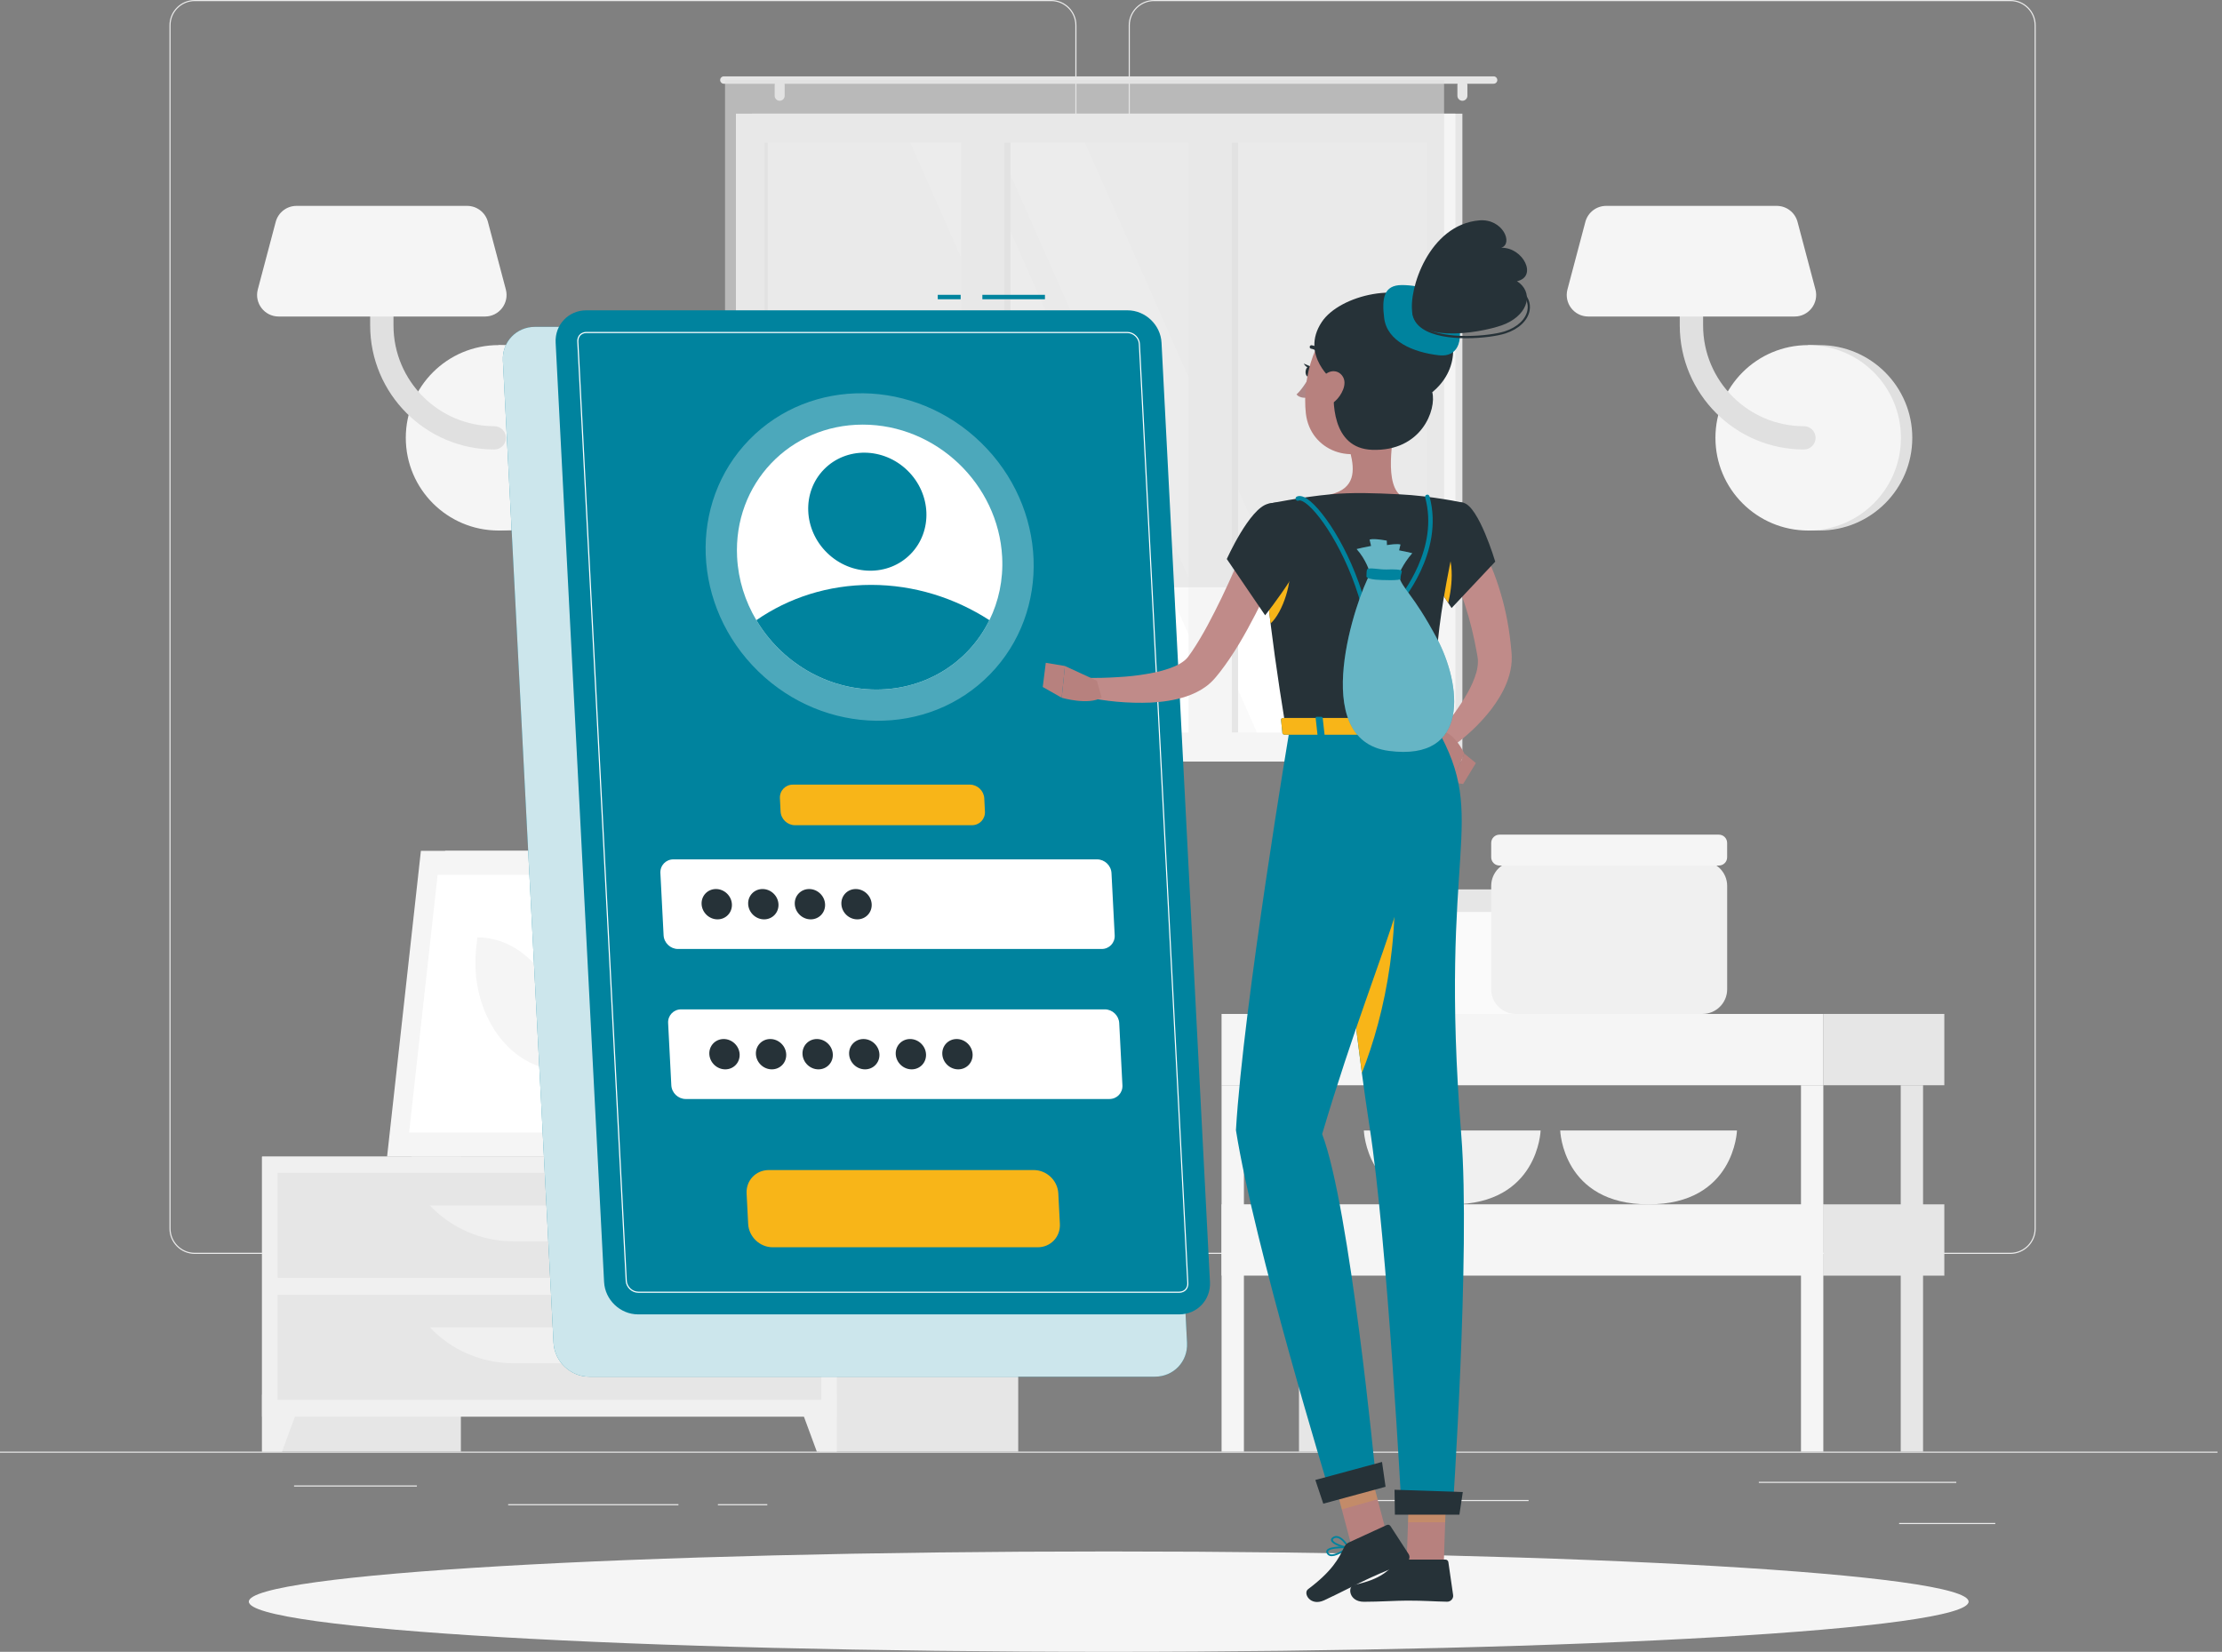 <svg width="386" height="287" viewBox="0 0 386 287" fill="none" xmlns="http://www.w3.org/2000/svg">
<rect x="0" y="0" width="386" height="287" fill="#808080" stroke="none"/>
<g clip-path="url(#clip0_1_9056)">
<path d="M385.213 252.214H0V252.405H385.213V252.214Z" fill="#EBEBEB"/>
<path d="M346.613 264.61H329.911V264.801H346.613V264.61Z" fill="#EBEBEB"/>
<path d="M265.54 260.615H239.259V260.806H265.54V260.615Z" fill="#EBEBEB"/>
<path d="M339.843 257.459H305.541V257.65H339.843V257.459Z" fill="#EBEBEB"/>
<path d="M133.294 261.344H124.711V261.535H133.294V261.344Z" fill="#EBEBEB"/>
<path d="M117.854 261.344H88.278V261.535H117.854V261.344Z" fill="#EBEBEB"/>
<path d="M72.421 258.09H51.085V258.281H72.421V258.09Z" fill="#EBEBEB"/>
<path d="M182.602 217.861H33.833C31.407 217.861 29.438 215.887 29.438 213.467V4.395C29.438 1.969 31.412 0 33.833 0H182.602C185.028 0 186.997 1.974 186.997 4.395V213.461C186.997 215.887 185.023 217.861 182.602 217.861ZM33.833 0.191C31.517 0.191 29.629 2.079 29.629 4.395V213.461C29.629 215.777 31.517 217.664 33.833 217.664H182.602C184.918 217.664 186.806 215.777 186.806 213.461V4.395C186.806 2.079 184.918 0.191 182.602 0.191H33.833Z" fill="#EBEBEB"/>
<path d="M349.243 217.861H200.474C198.048 217.861 196.079 215.887 196.079 213.467V4.395C196.079 1.969 198.053 0 200.474 0H349.243C351.67 0 353.639 1.974 353.639 4.395V213.461C353.639 215.887 351.664 217.861 349.243 217.861ZM200.474 0.191C198.158 0.191 196.27 2.079 196.27 4.395V213.461C196.27 215.777 198.158 217.664 200.474 217.664H349.243C351.559 217.664 353.447 215.777 353.447 213.461V4.395C353.447 2.079 351.559 0.191 349.243 0.191H200.474Z" fill="#EBEBEB"/>
<path d="M88.585 92.177C97.48 92.177 104.696 84.969 104.696 76.069C104.696 67.176 97.486 59.961 88.585 59.961H86.61V92.171H88.585V92.177Z" fill="#E0E0E0"/>
<path d="M86.604 92.177C95.502 92.177 102.716 84.965 102.716 76.069C102.716 67.173 95.502 59.961 86.604 59.961C77.706 59.961 70.493 67.173 70.493 76.069C70.493 84.965 77.706 92.177 86.604 92.177Z" fill="#F5F5F5"/>
<path d="M85.869 78.096C73.979 78.096 64.302 68.427 64.302 56.534V43.657C64.302 42.539 65.211 41.63 66.329 41.63C67.447 41.63 68.356 42.539 68.356 43.657V56.54C68.356 66.197 76.215 74.049 85.869 74.049C86.987 74.049 87.896 74.958 87.896 76.075C87.896 77.193 86.987 78.096 85.869 78.096Z" fill="#E0E0E0"/>
<path d="M48.41 54.994H84.253C86.709 54.994 88.498 52.666 87.873 50.292L84.763 38.556C84.328 36.917 82.846 35.771 81.143 35.771H51.514C49.817 35.771 48.329 36.911 47.895 38.556L44.785 50.292C44.159 52.672 45.949 54.994 48.41 54.994Z" fill="#F5F5F5"/>
<path d="M316.087 92.177C324.983 92.177 332.199 84.969 332.199 76.069C332.199 67.176 324.988 59.961 316.087 59.961H314.112V92.171H316.087V92.177Z" fill="#E0E0E0"/>
<path d="M314.113 92.177C323.011 92.177 330.224 84.965 330.224 76.069C330.224 67.173 323.011 59.961 314.113 59.961C305.214 59.961 298.001 67.173 298.001 76.069C298.001 84.965 305.214 92.177 314.113 92.177Z" fill="#F5F5F5"/>
<path d="M313.371 78.096C301.482 78.096 291.804 68.427 291.804 56.534V43.657C291.804 42.539 292.713 41.63 293.831 41.63C294.949 41.63 295.858 42.539 295.858 43.657V56.54C295.858 66.197 303.717 74.049 313.371 74.049C314.489 74.049 315.398 74.958 315.398 76.075C315.398 77.193 314.489 78.096 313.371 78.096Z" fill="#E0E0E0"/>
<path d="M275.913 54.994H311.755C314.211 54.994 316.001 52.666 315.375 50.292L312.265 38.556C311.831 36.917 310.348 35.771 308.645 35.771H279.023C277.326 35.771 275.837 36.911 275.403 38.556L272.293 50.292C271.668 52.672 273.457 54.994 275.913 54.994Z" fill="#F5F5F5"/>
<path d="M103.224 200.958H114.94V155.57H103.224V200.958Z" fill="#E6E6E6"/>
<path d="M71.46 200.96H110.343L116.216 147.831H77.332L71.46 200.96Z" fill="#F0F0F0"/>
<path d="M67.244 200.96H107.407L113.279 147.831H73.116L67.244 200.96Z" fill="#F5F5F5"/>
<path d="M104.505 196.768L109.457 152.017H76.018L71.072 196.768H104.505Z" fill="white"/>
<path d="M97.602 185.923L97.805 184.1C99.044 172.873 92.037 162.868 82.927 162.868L82.724 164.691C81.485 175.918 88.492 185.923 97.602 185.923Z" fill="#F5F5F5"/>
<path d="M45.518 252.211H80.064V200.957H45.518L45.518 252.211Z" fill="#E6E6E6"/>
<path d="M48.995 252.213H45.52V242.33H52.638L48.995 252.213Z" fill="#F0F0F0"/>
<path d="M142.336 252.211H176.882V200.957H142.336V252.211Z" fill="#E6E6E6"/>
<path d="M45.522 246.147H145.371V200.956H45.522V246.147Z" fill="#F0F0F0"/>
<path d="M141.894 252.213H145.369V242.33H138.251L141.894 252.213Z" fill="#F0F0F0"/>
<path d="M48.221 222.018H142.678V203.779H48.221V222.018Z" fill="#E6E6E6"/>
<path d="M89.147 215.673H101.743C107.216 215.673 112.445 213.42 116.21 209.448H74.674C78.444 213.42 83.674 215.673 89.147 215.673Z" fill="#F0F0F0"/>
<path d="M48.221 243.204H142.678V224.965H48.221V243.204Z" fill="#E6E6E6"/>
<path d="M89.147 236.853H101.743C107.216 236.853 112.445 234.6 116.21 230.628H74.674C78.444 234.606 83.674 236.853 89.147 236.853Z" fill="#F0F0F0"/>
<path d="M139.045 198.864H139.937C139.925 197.029 139.942 192.362 140.029 181.679C140.192 162.312 140.498 161.131 140.498 161.131L138.373 170.07C137.029 179.977 138.767 189.924 139.045 198.864Z" fill="#E6E6E6"/>
<path d="M137.284 168.745C134.227 165.103 127.694 164.037 120.999 163.134C118.37 162.775 127.902 168.779 132.559 173.041C136.178 176.353 138.489 177.267 139.485 180.568C140.001 176.445 139.919 171.883 137.284 168.745Z" fill="#E6E6E6"/>
<path d="M141.339 175.258C144.396 171.616 150.929 170.551 157.624 169.648C160.253 169.295 150.721 175.293 146.064 179.554C142.445 182.866 140.134 183.781 139.138 187.081C138.622 182.959 138.704 178.396 141.339 175.258Z" fill="#E6E6E6"/>
<path d="M140.03 160.28C142.323 155.925 148.091 151.82 154.566 150.269C157.108 149.661 148.676 158.311 145.473 163.892C142.983 168.229 139.682 173.319 139.172 176.978C138.396 169.729 137.736 164.634 140.03 160.28Z" fill="#E6E6E6"/>
<path d="M139.757 200.96C137.024 200.96 134.765 199.594 134.609 197.839L134.151 194.846H145.352L144.894 197.839C144.75 199.588 142.491 200.96 139.757 200.96Z" fill="#F0F0F0"/>
<path d="M146.087 195.998H133.433L133.068 192.663H146.446L146.087 195.998Z" fill="#F0F0F0"/>
<path d="M130.618 132.304L254.043 132.304V19.746L130.618 19.746V132.304Z" fill="#E6E6E6"/>
<path d="M127.843 132.304L252.838 132.304V19.746L127.843 19.746L127.843 132.304Z" fill="#F5F5F5"/>
<path d="M247.851 127.263L247.851 24.791L132.828 24.791V127.263L247.851 127.263Z" fill="#FAFAFA"/>
<path d="M233.74 127.265L188.469 24.793H173.087L218.358 127.265H233.74Z" fill="white"/>
<path d="M214.003 127.265L168.732 24.793H158.139L203.41 127.265H214.003Z" fill="white"/>
<path d="M175.537 127.26L175.537 24.788H169.589L169.589 127.26H175.537Z" fill="#E6E6E6"/>
<path d="M215.075 127.26L215.075 24.788H209.127L209.127 127.26H215.075Z" fill="#E6E6E6"/>
<path d="M174.464 130.458L174.464 21.038H166.947L166.947 130.458H174.464Z" fill="#F5F5F5"/>
<path d="M214.001 130.458L214.001 21.038H206.484L206.484 130.458H214.001Z" fill="#F5F5F5"/>
<path d="M133.355 127.263L133.355 24.792H132.828L132.828 127.263H133.355Z" fill="#E6E6E6"/>
<path d="M125.748 13.265H259.465C259.819 13.265 260.108 13.554 260.108 13.908C260.108 14.261 259.819 14.55 259.465 14.55H125.748C125.395 14.55 125.105 14.261 125.105 13.908C125.105 13.554 125.395 13.265 125.748 13.265Z" fill="#E6E6E6"/>
<path d="M254.044 17.509C254.519 17.509 254.913 17.121 254.913 16.64V14.776C254.913 14.301 254.525 13.908 254.044 13.908C253.57 13.908 253.176 14.296 253.176 14.776V16.64C253.176 17.115 253.57 17.509 254.044 17.509Z" fill="#E6E6E6"/>
<path d="M135.443 17.509C135.918 17.509 136.312 17.121 136.312 16.64V14.776C136.312 14.301 135.924 13.908 135.443 13.908C134.968 13.908 134.574 14.296 134.574 14.776V16.64C134.574 17.115 134.968 17.509 135.443 17.509Z" fill="#E6E6E6"/>
<path opacity="0.6" d="M125.951 102.05L250.859 102.05V13.903L125.951 13.903L125.951 102.05Z" fill="#E0E0E0"/>
<path d="M263.195 176.167H239.601C237.881 176.167 236.485 174.772 236.485 173.052V161.026C236.485 159.307 237.881 157.911 239.601 157.911H263.195C264.915 157.911 266.31 159.307 266.31 161.026V173.052C266.31 174.772 264.915 176.167 263.195 176.167Z" fill="#FAFAFA"/>
<path d="M265.262 158.45H237.527C236.948 158.45 236.479 157.981 236.479 157.402V155.584C236.479 155.005 236.948 154.536 237.527 154.536H265.262C265.841 154.536 266.31 155.005 266.31 155.584V157.402C266.31 157.981 265.841 158.45 265.262 158.45Z" fill="#E6E6E6"/>
<path d="M236.925 196.415C236.925 196.415 237.313 209.251 252.278 209.251C267.237 209.251 267.631 196.415 267.631 196.415H236.925Z" fill="#F0F0F0"/>
<path d="M271.036 196.415C271.036 196.415 271.424 209.251 286.389 209.251C301.348 209.251 301.742 196.415 301.742 196.415H271.036Z" fill="#F0F0F0"/>
<path d="M295.754 176.167H263.333C260.971 176.167 259.048 174.251 259.048 171.883V153.922C259.048 151.56 260.965 149.637 263.333 149.637H295.754C298.116 149.637 300.039 151.554 300.039 153.922V171.883C300.039 174.251 298.116 176.167 295.754 176.167Z" fill="#F0F0F0"/>
<path d="M298.597 150.384H260.484C259.691 150.384 259.048 149.742 259.048 148.948V146.453C259.048 145.66 259.691 145.017 260.484 145.017H298.597C299.391 145.017 300.033 145.66 300.033 146.453V148.948C300.039 149.742 299.391 150.384 298.597 150.384Z" fill="#F5F5F5"/>
<path d="M225.655 252.213H229.535V188.557H225.655V252.213Z" fill="#E6E6E6"/>
<path d="M337.764 176.167H316.742V188.558H337.764V176.167Z" fill="#E6E6E6"/>
<path d="M212.206 188.56H316.74V176.17H212.206V188.56Z" fill="#F5F5F5"/>
<path d="M337.764 209.251H316.742V221.642H337.764V209.251Z" fill="#E6E6E6"/>
<path d="M212.206 221.635H316.74V209.244H212.206V221.635Z" fill="#F5F5F5"/>
<path d="M330.19 252.213H334.07V188.557H330.19V252.213Z" fill="#E6E6E6"/>
<path d="M312.862 252.213H316.742V188.557H312.862V252.213Z" fill="#F5F5F5"/>
<path d="M212.209 252.213H216.089V188.557H212.209V252.213Z" fill="#F5F5F5"/>
<path d="M192.603 287C275.102 287 341.98 283.096 341.98 278.28C341.98 273.464 275.102 269.56 192.603 269.56C110.105 269.56 43.227 273.464 43.227 278.28C43.227 283.096 110.105 287 192.603 287Z" fill="#F5F5F5"/>
<path d="M200.631 239.192H102.345C99.096 239.192 96.328 236.557 96.16 233.315L87.363 62.666C87.195 59.417 89.691 56.789 92.94 56.789H191.225C194.474 56.789 197.243 59.423 197.411 62.666L206.208 233.315C206.376 236.563 203.874 239.192 200.631 239.192Z" fill="#00839E"/>
<path opacity="0.8" d="M200.631 239.192H102.345C99.096 239.192 96.328 236.557 96.16 233.315L87.363 62.666C87.195 59.417 89.691 56.789 92.94 56.789H191.225C194.474 56.789 197.243 59.423 197.411 62.666L206.208 233.315C206.376 236.563 203.874 239.192 200.631 239.192Z" fill="white"/>
<path d="M181.525 51.224H170.654V51.994H181.525V51.224Z" fill="#00839E"/>
<path d="M166.884 51.224H162.906V51.994H166.884V51.224Z" fill="#00839E"/>
<path d="M204.852 228.37H110.853C107.749 228.37 105.102 225.852 104.94 222.748L96.525 59.539C96.363 56.435 98.755 53.917 101.859 53.917H195.864C198.968 53.917 201.615 56.435 201.777 59.539L210.192 222.748C210.348 225.852 207.962 228.37 204.852 228.37Z" fill="#00839E"/>
<path d="M204.853 224.618H110.853C109.758 224.618 108.745 223.657 108.693 222.557L100.278 59.348C100.249 58.751 100.486 58.369 100.695 58.149C100.903 57.935 101.268 57.674 101.859 57.674H195.864C196.959 57.674 197.972 58.636 198.025 59.736L206.439 222.945C206.468 223.541 206.231 223.923 206.022 224.143C205.814 224.358 205.443 224.618 204.853 224.618ZM101.865 57.865C101.343 57.865 101.019 58.091 100.84 58.282C100.66 58.474 100.446 58.809 100.475 59.336L108.89 222.545C108.942 223.547 109.863 224.421 110.859 224.421H204.858C205.38 224.421 205.704 224.196 205.883 224.005C206.063 223.813 206.277 223.478 206.248 222.945L197.833 59.747C197.781 58.746 196.86 57.871 195.864 57.871H101.865V57.865Z" fill="white"/>
<path opacity="0.3" d="M171.986 117.152C182.676 106.184 181.979 88.171 170.429 76.919C158.879 65.667 140.849 65.436 130.159 76.404C119.469 87.372 120.166 105.385 131.716 116.637C143.266 127.89 161.295 128.12 171.986 117.152Z" fill="white"/>
<path d="M174.094 96.792C174.297 100.77 173.48 104.498 171.876 107.758C168.361 114.932 161.012 119.813 152.255 119.813C143.504 119.813 135.645 114.932 131.395 107.758C129.454 104.504 128.25 100.77 128.047 96.792C127.393 84.077 137.169 73.776 149.881 73.776C162.604 73.771 173.44 84.077 174.094 96.792Z" fill="white"/>
<path d="M171.876 107.752C168.361 114.926 161.012 119.807 152.255 119.807C143.504 119.807 135.645 114.926 131.395 107.752C136.989 103.879 143.829 101.621 151.317 101.621C158.811 101.621 165.882 103.885 171.876 107.752Z" fill="#00839E"/>
<path d="M158.204 96.248C162.057 92.295 161.806 85.803 157.644 81.748C153.481 77.693 146.984 77.61 143.131 81.563C139.278 85.516 139.529 92.008 143.691 96.063C147.854 100.118 154.351 100.2 158.204 96.248Z" fill="#00839E"/>
<path d="M191.382 164.883H117.779C116.465 164.883 115.347 163.817 115.278 162.503L114.722 151.693C114.652 150.379 115.666 149.313 116.98 149.313H190.583C191.897 149.313 193.015 150.379 193.085 151.693L193.641 162.503C193.71 163.817 192.697 164.883 191.382 164.883Z" fill="white"/>
<path d="M168.842 143.378H138.102C136.787 143.378 135.669 142.313 135.6 140.999L135.484 138.706C135.414 137.392 136.428 136.326 137.742 136.326H168.483C169.798 136.326 170.915 137.392 170.985 138.706L171.101 140.999C171.17 142.313 170.157 143.378 168.842 143.378Z" fill="#F8B518"/>
<path d="M180.274 216.709H134.233C131.997 216.709 130.086 214.897 129.97 212.656L129.698 207.347C129.582 205.112 131.302 203.294 133.543 203.294H179.585C181.82 203.294 183.731 205.106 183.847 207.347L184.119 212.656C184.235 214.897 182.515 216.709 180.274 216.709Z" fill="#F8B518"/>
<path d="M192.726 190.949H119.123C117.809 190.949 116.691 189.884 116.621 188.57L116.065 177.754C115.996 176.44 117.009 175.374 118.324 175.374H191.927C193.241 175.374 194.359 176.44 194.428 177.754L194.984 188.564C195.054 189.884 194.04 190.949 192.726 190.949Z" fill="white"/>
<path d="M127.144 157.101C127.219 158.554 126.101 159.735 124.648 159.735C123.194 159.735 121.955 158.554 121.88 157.101C121.804 155.647 122.922 154.466 124.376 154.466C125.829 154.466 127.069 155.647 127.144 157.101Z" fill="#263238"/>
<path d="M135.235 157.101C135.31 158.554 134.192 159.735 132.739 159.735C131.285 159.735 130.046 158.554 129.97 157.101C129.895 155.647 131.013 154.466 132.466 154.466C133.92 154.466 135.159 155.647 135.235 157.101Z" fill="#263238"/>
<path d="M143.331 157.101C143.406 158.554 142.288 159.735 140.835 159.735C139.381 159.735 138.142 158.554 138.067 157.101C137.991 155.647 139.109 154.466 140.563 154.466C142.016 154.466 143.256 155.647 143.331 157.101Z" fill="#263238"/>
<path d="M151.427 157.101C151.502 158.554 150.385 159.735 148.931 159.735C147.477 159.735 146.238 158.554 146.163 157.101C146.087 155.647 147.205 154.466 148.659 154.466C150.112 154.466 151.352 155.647 151.427 157.101Z" fill="#263238"/>
<path d="M128.488 183.162C128.563 184.615 127.445 185.796 125.992 185.796C124.538 185.796 123.299 184.615 123.223 183.162C123.148 181.708 124.266 180.527 125.719 180.527C127.167 180.527 128.412 181.708 128.488 183.162Z" fill="#263238"/>
<path d="M136.579 183.162C136.654 184.615 135.536 185.796 134.082 185.796C132.629 185.796 131.389 184.615 131.314 183.162C131.239 181.708 132.357 180.527 133.81 180.527C135.264 180.527 136.503 181.708 136.579 183.162Z" fill="#263238"/>
<path d="M144.675 183.162C144.75 184.615 143.632 185.796 142.179 185.796C140.725 185.796 139.486 184.615 139.41 183.162C139.335 181.708 140.453 180.527 141.906 180.527C143.36 180.527 144.599 181.708 144.675 183.162Z" fill="#263238"/>
<path d="M152.771 183.162C152.846 184.615 151.728 185.796 150.275 185.796C148.821 185.796 147.582 184.615 147.507 183.162C147.431 181.708 148.549 180.527 150.003 180.527C151.456 180.527 152.696 181.708 152.771 183.162Z" fill="#263238"/>
<path d="M160.867 183.162C160.942 184.615 159.825 185.796 158.371 185.796C156.917 185.796 155.678 184.615 155.603 183.162C155.527 181.708 156.645 180.527 158.099 180.527C159.552 180.527 160.792 181.708 160.867 183.162Z" fill="#263238"/>
<path d="M168.958 183.162C169.033 184.615 167.915 185.796 166.462 185.796C165.008 185.796 163.769 184.615 163.694 183.162C163.618 181.708 164.736 180.527 166.19 180.527C167.643 180.527 168.883 181.708 168.958 183.162Z" fill="#263238"/>
<path d="M256.575 93.717C256.766 94.001 256.865 94.157 256.992 94.366L257.334 94.939C257.56 95.321 257.751 95.703 257.948 96.08C258.336 96.844 258.695 97.603 259.025 98.373C259.685 99.913 260.23 101.488 260.693 103.068C261.643 106.235 262.222 109.478 262.517 112.726L262.575 113.334C262.587 113.421 262.593 113.56 262.598 113.699L262.616 114.116C262.627 114.666 262.598 115.204 262.523 115.72C262.378 116.75 262.1 117.705 261.759 118.586C261.064 120.34 260.114 121.834 259.095 123.194C257.004 125.898 254.635 128.064 251.925 129.98L249.805 127.496C251.711 125.296 253.552 122.853 254.919 120.421C255.614 119.205 256.147 117.954 256.483 116.785C256.639 116.2 256.72 115.638 256.737 115.135C256.755 114.88 256.737 114.643 256.714 114.417L256.691 114.255C256.685 114.203 256.68 114.15 256.662 114.046L256.564 113.502C256.06 110.613 255.371 107.77 254.467 105.025C254.027 103.647 253.477 102.321 252.921 101.013C252.649 100.359 252.342 99.722 252.029 99.102L251.548 98.199L251.311 97.77L251.114 97.435L256.575 93.717Z" fill="#C08B89"/>
<path d="M249.382 130.032L252.174 135.921L254.386 130.941C254.386 130.941 252.423 126.628 249.77 127.022L249.382 130.032Z" fill="#B7817E"/>
<path d="M254.172 136.216L256.39 132.58L254.386 130.941L252.174 135.921L254.172 136.216Z" fill="#B7817E"/>
<path d="M241.633 272.102C242.23 272.102 242.878 271.981 243.336 271.871C243.394 271.859 243.44 271.807 243.452 271.749C243.463 271.691 243.434 271.628 243.382 271.593C243.162 271.448 241.199 270.18 240.452 270.522C240.336 270.574 240.185 270.695 240.145 270.95C240.099 271.292 240.18 271.564 240.4 271.761C240.678 272.015 241.135 272.102 241.633 272.102ZM242.902 271.651C241.778 271.877 240.933 271.836 240.608 271.541C240.469 271.413 240.417 271.234 240.452 270.996C240.469 270.869 240.527 270.823 240.579 270.805C240.973 270.62 242.102 271.17 242.902 271.651Z" fill="#00839E"/>
<path d="M243.302 271.871C243.331 271.871 243.354 271.865 243.377 271.848C243.423 271.819 243.452 271.772 243.452 271.714C243.452 271.633 243.441 269.781 242.74 269.155C242.554 268.987 242.334 268.924 242.091 268.953C241.709 268.999 241.605 269.242 241.576 269.381C241.431 270.111 242.607 271.5 243.22 271.848C243.249 271.865 243.273 271.871 243.302 271.871ZM242.201 269.259C242.329 269.259 242.439 269.306 242.537 269.393C242.954 269.763 243.099 270.805 243.134 271.425C242.52 270.933 241.79 269.891 241.877 269.445C241.888 269.369 241.935 269.288 242.126 269.259C242.155 269.259 242.178 269.259 242.201 269.259Z" fill="#00839E"/>
<path d="M234.354 268.958C234.388 268.918 234.406 268.866 234.388 268.814C234.371 268.75 234.313 268.709 234.249 268.704C233.931 268.686 231.163 268.57 230.537 269.248C230.525 269.265 230.508 269.277 230.496 269.294C230.392 269.433 230.369 269.601 230.433 269.769C230.537 270.058 230.722 270.244 230.995 270.33C231.892 270.608 233.467 269.601 234.33 268.981C234.342 268.97 234.348 268.964 234.354 268.958ZM230.769 269.445C231.11 269.074 232.634 268.97 233.78 268.993C232.581 269.804 231.591 270.192 231.087 270.035C230.913 269.983 230.792 269.861 230.722 269.665C230.693 269.589 230.705 269.531 230.746 269.474C230.751 269.462 230.757 269.456 230.769 269.445Z" fill="#00839E"/>
<path d="M234.354 268.958C234.359 268.952 234.365 268.941 234.371 268.929C234.4 268.883 234.4 268.825 234.371 268.779C234.336 268.715 233.473 267.198 232.454 266.926C232.141 266.839 231.846 266.88 231.574 267.042C231.209 267.256 231.186 267.505 231.232 267.673C231.429 268.385 233.392 269.016 234.238 269.01C234.284 269.005 234.325 268.987 234.354 268.958ZM231.591 267.412C231.62 267.378 231.666 267.343 231.736 267.302C231.939 267.187 232.147 267.158 232.379 267.221C233.05 267.401 233.676 268.258 233.96 268.686C233.05 268.582 231.655 268.02 231.533 267.592C231.527 267.563 231.51 267.499 231.591 267.412Z" fill="#00839E"/>
<path d="M242.838 71.154C242.085 74.981 240.4 83.336 243.081 85.889C243.081 85.889 242.033 89.774 234.921 89.774C227.097 89.774 231.18 85.889 231.18 85.889C235.448 84.87 235.338 81.703 234.597 78.727L242.838 71.154Z" fill="#B7817E"/>
<path d="M229.796 62.127C229.842 62.127 229.888 62.115 229.935 62.092C230.085 62.017 230.149 61.832 230.074 61.681C229.315 60.17 227.914 59.996 227.856 59.985C227.688 59.962 227.537 60.089 227.52 60.257C227.502 60.425 227.618 60.575 227.786 60.593C227.833 60.598 228.921 60.749 229.529 61.953C229.576 62.063 229.686 62.127 229.796 62.127Z" fill="#263238"/>
<path d="M227.468 65.468C227.468 65.468 226.315 67.581 225.221 68.537C225.823 69.255 227.022 69.11 227.022 69.11L227.468 65.468Z" fill="#AE8686"/>
<path d="M228.035 64.64C227.972 65.155 227.647 65.543 227.306 65.497C226.97 65.456 226.744 65.005 226.808 64.484C226.871 63.968 227.196 63.58 227.537 63.627C227.879 63.673 228.099 64.125 228.035 64.64Z" fill="#263238"/>
<path d="M227.688 63.679L226.489 63.169C226.489 63.163 227.01 64.211 227.688 63.679Z" fill="#263238"/>
<path d="M241.153 267.493L234.869 268.964L231.053 254.512L237.336 253.042L241.153 267.493Z" fill="#B7817E"/>
<path d="M250.807 271.72H244.35L244.859 256.782H251.311L250.807 271.72Z" fill="#B7817E"/>
<path d="M243.84 270.973H251.091C251.357 270.973 251.571 271.159 251.606 271.413L252.434 277.145C252.521 277.742 252.006 278.303 251.398 278.292C248.873 278.246 247.651 278.101 244.465 278.101C242.502 278.101 239.641 278.303 236.931 278.303C234.284 278.303 234.076 275.628 235.205 275.385C240.261 274.297 241.06 272.797 242.763 271.367C243.07 271.112 243.452 270.973 243.84 270.973Z" fill="#263238"/>
<path d="M234.313 267.997L240.898 264.969C241.136 264.859 241.408 264.934 241.553 265.154L244.703 270.018C245.027 270.522 244.801 271.245 244.246 271.494C241.929 272.513 240.765 272.884 237.863 274.216C236.08 275.038 232.483 276.914 230.022 278.049C227.613 279.155 226.31 276.81 227.236 276.115C231.377 273.011 232.559 270.823 233.508 268.808C233.671 268.449 233.966 268.159 234.313 267.997Z" fill="#263238"/>
<path opacity="0.2" d="M231.053 254.512L233.097 262.254L239.311 260.493L237.342 253.047L231.053 254.512Z" fill="#F8B518"/>
<path opacity="0.2" d="M251.311 256.782H244.853L244.599 264.483H251.056L251.311 256.782Z" fill="#F8B518"/>
<path d="M254.206 87.354C256.888 87.939 259.749 97.585 259.749 97.585L252.168 105.645C252.168 105.645 245.878 96.589 247.158 93.26C248.502 89.786 251.038 86.659 254.206 87.354Z" fill="#263238"/>
<path d="M249.961 93.492C248.606 92.252 247.691 92.623 247.066 93.607C246.452 96.474 250.1 102.472 251.571 104.747C252.249 102.032 253.025 96.311 249.961 93.492Z" fill="#F8B518"/>
<path d="M220.269 87.539C220.269 87.539 217.194 88.622 223.356 126.477C233.757 126.477 244.506 126.477 249.568 126.477C249.128 115.812 249.116 109.235 254.213 87.348C254.213 87.348 248.722 86.156 243.082 85.883C238.668 85.669 235.055 85.53 231.18 85.883C226.066 86.353 220.269 87.539 220.269 87.539Z" fill="#263238"/>
<path d="M220.038 102.072C220.206 103.914 220.431 105.986 220.721 108.326C222.87 106.392 224.624 100.897 223.982 97.689C222.482 98.807 221.092 100.532 220.038 102.072Z" fill="#F8B518"/>
<path d="M222.835 96.329C221.41 99.93 219.841 103.352 218.069 106.768C216.302 110.178 214.42 113.537 211.918 116.779L211.426 117.387L211.177 117.688C211.09 117.792 211.026 117.879 210.887 118.018C210.412 118.545 209.897 118.997 209.364 119.373C208.304 120.131 207.204 120.612 206.144 120.983C204.013 121.701 201.957 121.955 199.947 122.071C195.922 122.233 192.112 121.863 188.266 121.035L188.695 117.798C190.467 117.81 192.32 117.769 194.115 117.653C195.917 117.561 197.694 117.37 199.403 117.063C201.106 116.779 202.756 116.345 204.134 115.743C204.812 115.441 205.403 115.077 205.837 114.706C206.057 114.521 206.225 114.336 206.364 114.156C206.393 114.133 206.463 114.029 206.521 113.948L206.7 113.693L207.059 113.189C208.959 110.381 210.627 107.121 212.213 103.861C213.777 100.584 215.283 97.191 216.702 93.874L222.835 96.329Z" fill="#C08B89"/>
<path d="M220.269 87.539C217.061 88.321 213.117 97.128 213.117 97.128L219.777 106.907C219.777 106.907 228.638 95.75 227.589 92.345C226.483 88.79 224.161 86.59 220.269 87.539Z" fill="#263238"/>
<path d="M190.548 118.279L184.994 115.714L184.438 121.232C184.438 121.232 189.077 122.598 191.37 121.197L190.548 118.279Z" fill="#B7817E"/>
<path d="M181.67 115.158L181.143 119.361L184.438 121.232L185 115.714L181.67 115.158Z" fill="#B7817E"/>
<path d="M245.624 65.016C244.448 71.31 244.089 74.002 240.481 76.857C235.054 81.159 227.578 78.339 226.848 71.82C226.194 65.954 228.221 56.644 234.742 54.889C241.17 53.158 246.799 58.722 245.624 65.016Z" fill="#B7817E"/>
<path d="M231.794 66.342C231.435 69.55 231.296 77.893 238.35 78.154C246.99 78.472 249.579 71.096 248.809 68.143C253.303 64.484 253.952 58.196 248.901 53.378C243.846 48.567 232.72 51.253 229.616 55.943C225.759 61.757 231.794 66.342 231.794 66.342Z" fill="#263238"/>
<path d="M240.452 55.248C240.035 51.861 240.359 49.528 243.527 49.528C246.695 49.528 251.027 50.68 252.62 53.923C254.206 57.165 254.34 62.237 249.909 61.722C245.473 61.206 240.95 59.301 240.452 55.248Z" fill="#00839E"/>
<path d="M245.363 54.432C244.61 50.391 248.206 39.031 256.986 38.289C261.052 37.948 262.934 42.325 260.808 43.043C264.648 42.997 267.127 48.086 263.53 48.856C266.368 50.669 265.662 54.403 261.619 56.233C258.637 57.582 246.405 60.019 245.363 54.432Z" fill="#263238"/>
<path d="M254.739 58.769C251.913 58.769 248.959 58.352 247.129 57.13C246.017 56.389 245.409 55.399 245.317 54.2C245.311 54.096 245.386 54.004 245.496 53.992C245.606 53.986 245.693 54.062 245.705 54.172C245.786 55.248 246.336 56.14 247.344 56.812C250.83 59.145 258.886 58.392 261.411 57.565C263.583 56.858 265.054 55.48 265.343 53.894C265.558 52.724 265.1 51.618 264.052 50.779C263.971 50.709 263.953 50.593 264.023 50.507C264.087 50.425 264.208 50.408 264.295 50.477C265.442 51.398 265.957 52.666 265.72 53.963C265.401 55.694 263.832 57.182 261.527 57.935C260.212 58.364 257.542 58.769 254.739 58.769Z" fill="#263238"/>
<path d="M229.831 65.491C229.055 66.562 228.835 67.894 229.003 68.971C229.257 70.586 230.833 70.696 231.974 69.66C232.999 68.728 234.105 66.765 233.265 65.427C232.437 64.101 230.717 64.263 229.831 65.491Z" fill="#B7817E"/>
<path d="M230.276 126.483C230.276 126.483 234.023 170.765 237.909 195.72C241.048 215.875 243.521 262.995 243.521 262.995H252.324C252.324 262.995 255.451 217.288 253.859 197.347C249.828 146.899 258.816 142.788 249.567 126.477H230.276V126.483Z" fill="#00839E"/>
<path d="M241.356 143.216C237.805 146.847 235.101 151.183 233.045 155.758C234.07 165.711 235.286 176.752 236.583 186.427C240.585 176.312 244.014 160.754 241.356 143.216Z" fill="#F8B518"/>
<path d="M224.115 126.199C224.115 126.199 215.989 174.564 214.704 196.363C217.895 216.524 230.948 259.127 230.948 259.127L238.952 256.226C238.952 256.226 234.522 209.767 229.68 197.046C240.521 160.557 248.485 151.334 246.168 126.477C240.643 126.483 224.115 126.199 224.115 126.199Z" fill="#00839E"/>
<path d="M229.877 261.258L240.695 258.322L240.081 254.009L228.499 257.141L229.877 261.258Z" fill="#263238"/>
<path d="M242.317 263.168H253.523L254.114 259.237L242.253 258.837L242.317 263.168Z" fill="#263238"/>
<path d="M249.955 124.943L251.137 127.288C251.23 127.467 251.015 127.653 250.708 127.653H223.222C222.985 127.653 222.788 127.537 222.777 127.386L222.539 125.041C222.522 124.879 222.73 124.74 222.985 124.74H249.527C249.724 124.746 249.898 124.827 249.955 124.943Z" fill="#00839E"/>
<path d="M249.955 124.943L251.137 127.288C251.23 127.467 251.015 127.653 250.708 127.653H223.222C222.985 127.653 222.788 127.537 222.777 127.386L222.539 125.041C222.522 124.879 222.73 124.74 222.985 124.74H249.527C249.724 124.746 249.898 124.827 249.955 124.943Z" fill="#F8B518"/>
<path d="M246.388 127.908H247.101C247.24 127.908 247.35 127.832 247.338 127.745L247.002 124.7C246.99 124.613 246.869 124.538 246.724 124.538H246.012C245.873 124.538 245.763 124.613 245.774 124.7L246.11 127.745C246.128 127.838 246.249 127.908 246.388 127.908Z" fill="#00839E"/>
<path d="M236.85 105.465C236.676 105.465 236.525 105.35 236.479 105.182C233.966 95.894 228.742 88.263 226.252 87.082C225.974 86.949 225.742 86.914 225.603 86.978C225.406 87.065 225.18 86.978 225.093 86.787C225.006 86.596 225.093 86.364 225.284 86.277C225.643 86.115 226.078 86.156 226.582 86.387C229.24 87.644 234.51 95.194 237.145 104.695C239.033 104.672 241.946 104.435 242.653 104.377C243.533 103.329 249.996 95.258 247.575 86.428C247.518 86.225 247.639 86.011 247.848 85.953C248.05 85.895 248.265 86.017 248.323 86.225C251.016 96.057 243.209 104.915 243.133 105.008C243.07 105.083 242.977 105.124 242.879 105.135C242.832 105.13 238.993 105.465 236.85 105.465Z" fill="#00839E"/>
<path d="M249.608 110.908C245.409 103.039 243.689 102.489 242.942 99.959C242.942 99.959 243.62 98.049 245.334 96.115C244.819 95.97 243.73 95.756 243.046 95.622C243.122 95.281 243.203 94.939 243.284 94.609C242.716 94.453 241.541 94.615 240.933 94.713L240.904 93.938C240.904 93.938 238.772 93.509 237.921 93.746C238.008 94.105 238.095 94.476 238.182 94.858C237.435 95.003 236.236 95.24 235.674 95.397C237.307 97.238 237.898 99.207 238.025 99.693C235.761 103.578 226.964 128.585 241.274 130.467C255.591 132.343 253.813 118.777 249.608 110.908Z" fill="#00839E"/>
<path opacity="0.4" d="M249.608 110.908C245.409 103.039 243.689 102.489 242.942 99.959C242.942 99.959 243.62 98.049 245.334 96.115C244.819 95.97 243.73 95.756 243.046 95.622C243.122 95.281 243.203 94.939 243.284 94.609C242.716 94.453 241.541 94.615 240.933 94.713L240.904 93.938C240.904 93.938 238.772 93.509 237.921 93.746C238.008 94.105 238.095 94.476 238.182 94.858C237.435 95.003 236.236 95.24 235.674 95.397C237.307 97.238 237.898 99.207 238.025 99.693C235.761 103.578 226.964 128.585 241.274 130.467C255.591 132.343 253.813 118.777 249.608 110.908Z" fill="white"/>
<path d="M237.487 98.946C237.383 99.137 237.388 99.861 237.377 100.15C237.359 100.44 238.13 100.631 238.998 100.712C239.867 100.793 243.446 100.938 243.33 100.538C243.22 100.139 243.504 99.589 243.521 99.253C243.539 98.917 242.091 98.9 240.886 98.946C239.687 98.998 237.73 98.512 237.487 98.946Z" fill="#00839E"/>
<path d="M229.159 127.908H229.871C230.01 127.908 230.12 127.832 230.108 127.745L229.773 124.7C229.761 124.613 229.639 124.538 229.495 124.538H228.782C228.643 124.538 228.533 124.613 228.545 124.7L228.881 127.745C228.898 127.838 229.02 127.908 229.159 127.908Z" fill="#00839E"/>
</g>
<defs>
<clipPath id="clip0_1_9056">
<rect width="385.213" height="287" fill="white"/>
</clipPath>
</defs>
</svg>
